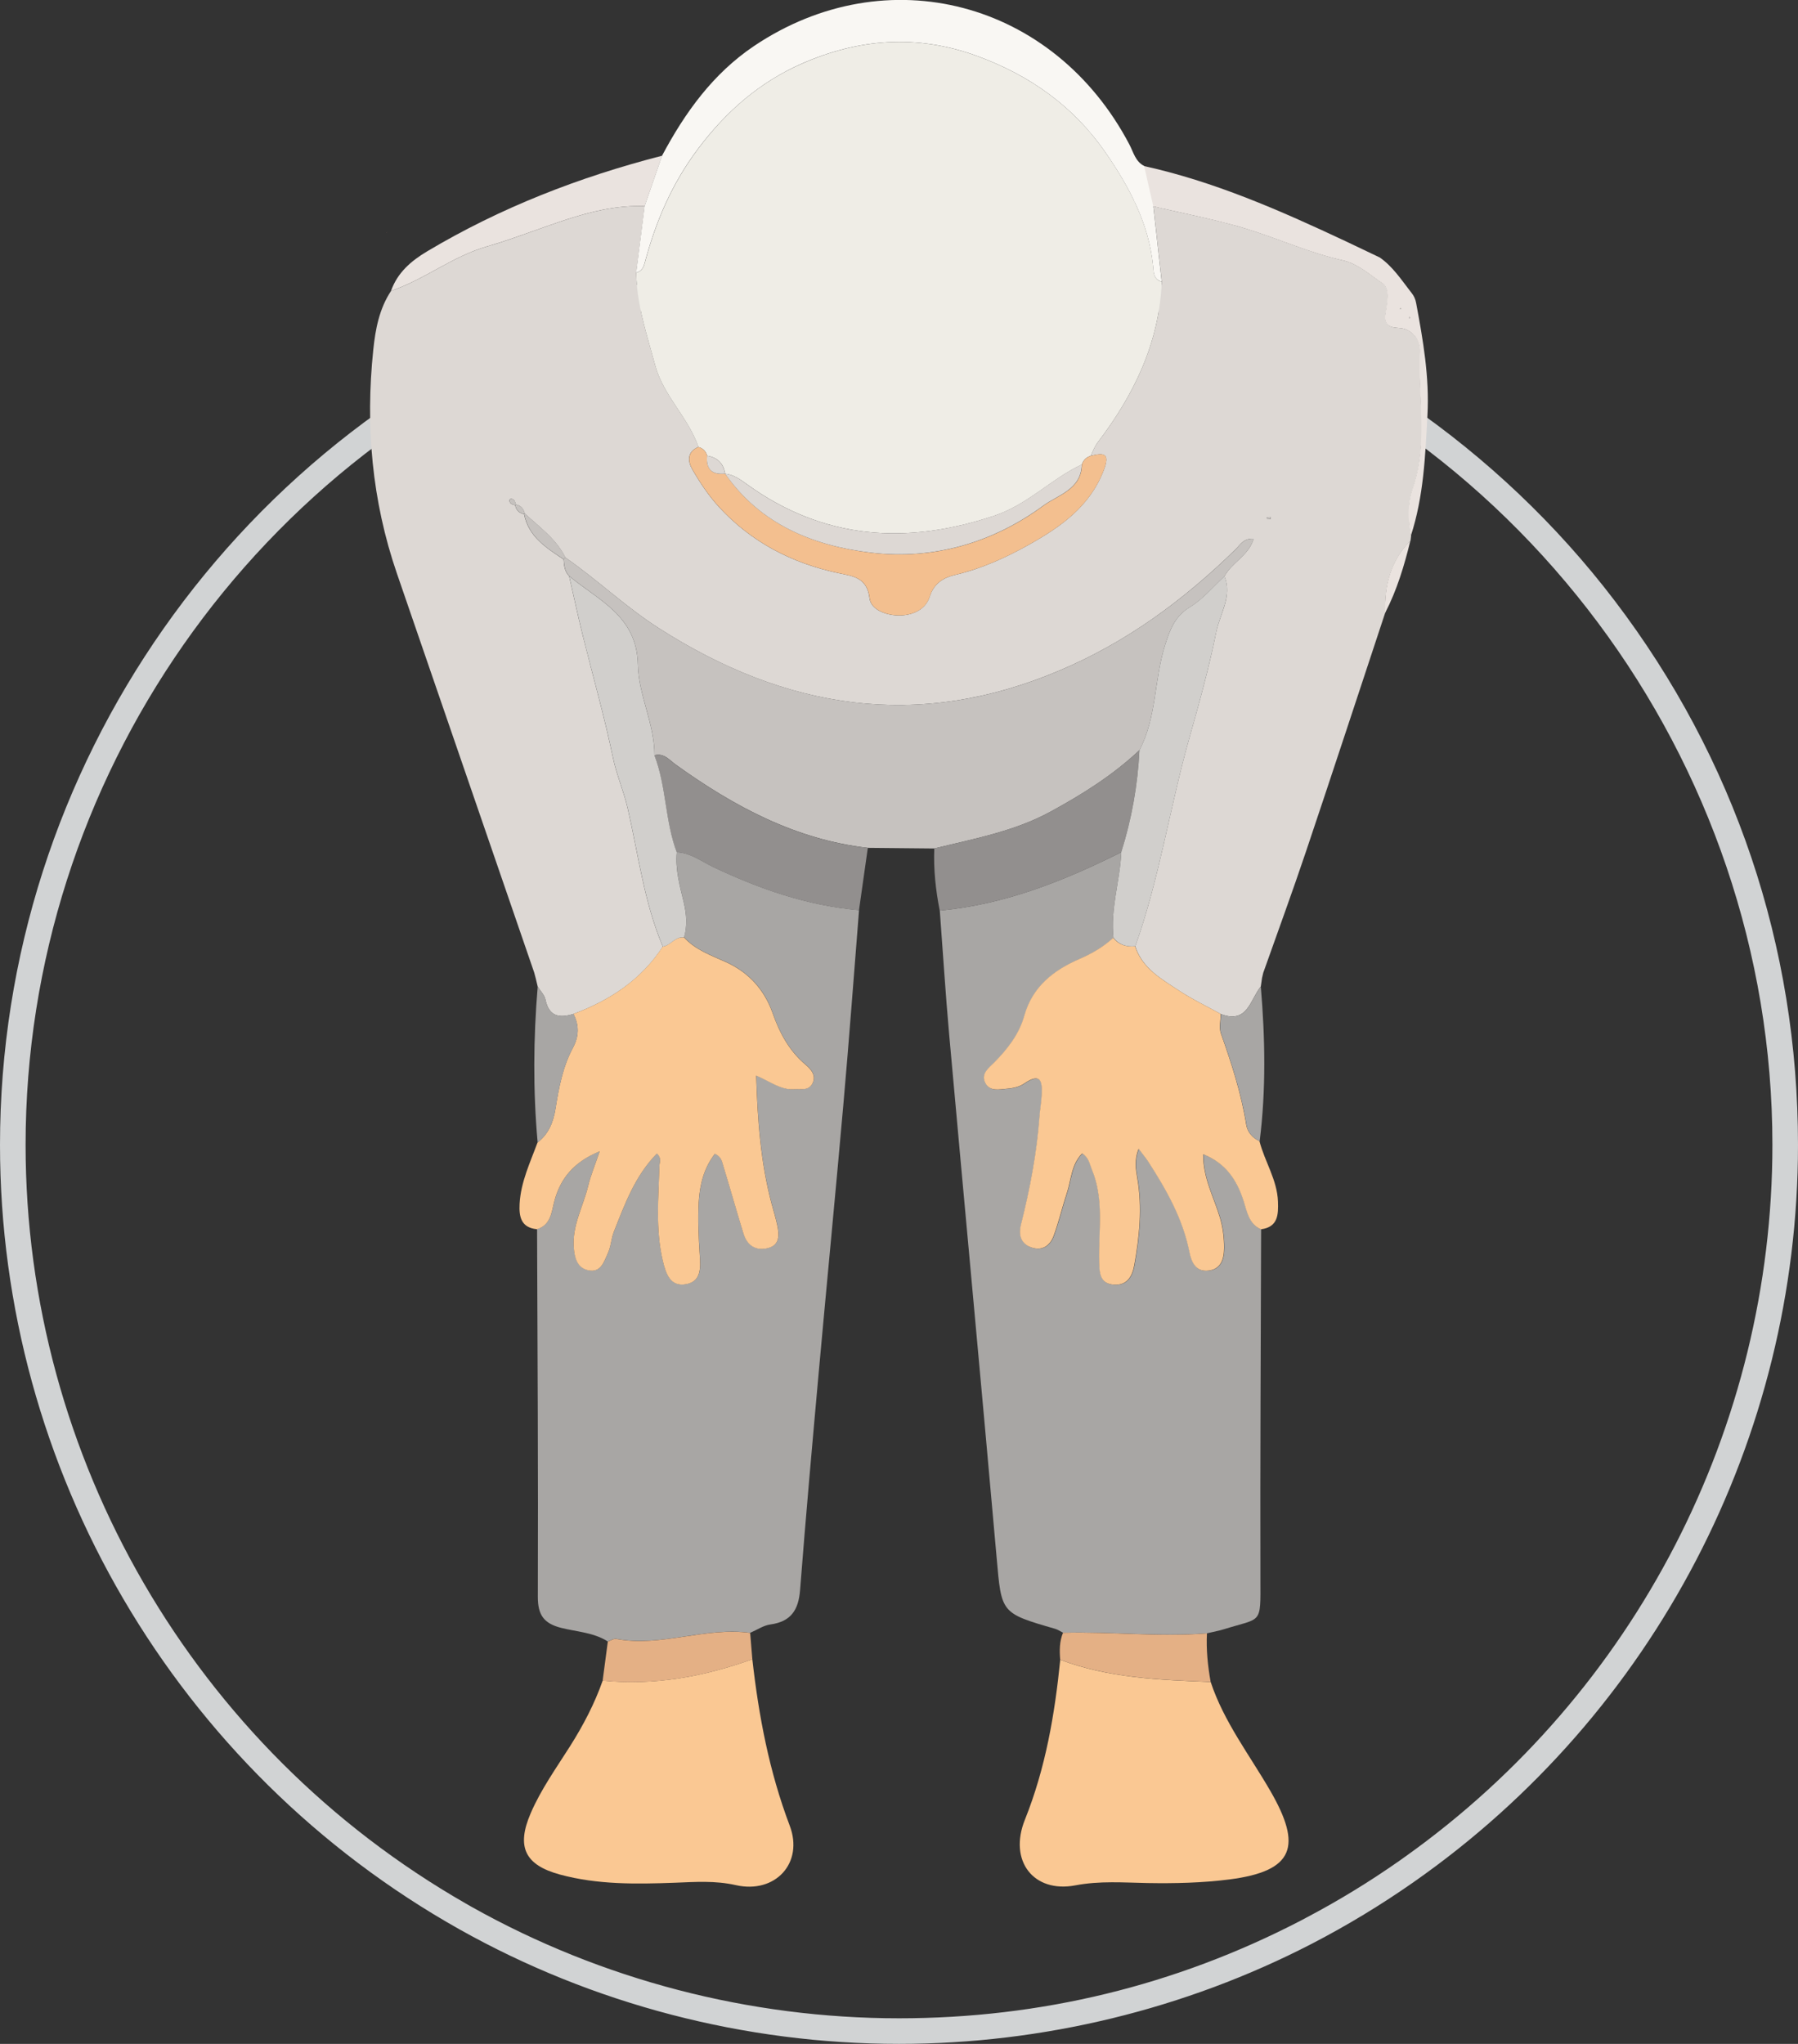 <?xml version="1.0" encoding="UTF-8"?>
<svg id="Layer_2" data-name="Layer 2" xmlns="http://www.w3.org/2000/svg" viewBox="0 0 281.05 319.48">
  <rect x="0" y="0" width="281.05" height="319.48" fill="#333333" stroke="none"/>
  <defs>
    <style>
      .cls-1 {
        fill: #a8a6a4;
      }

      .cls-1, .cls-2, .cls-3, .cls-4, .cls-5, .cls-6, .cls-7, .cls-8, .cls-9, .cls-10, .cls-11, .cls-12, .cls-13 {
        stroke-width: 0px;
      }

      .cls-2 {
        fill: #fac893;
      }

      .cls-3 {
        fill: #eae3df;
      }

      .cls-4 {
        fill: #f3bf8f;
      }

      .cls-5 {
        fill: #f9f7f3;
      }

      .cls-6 {
        fill: #928f8e;
      }

      .cls-7 {
        fill: #efede6;
      }

      .cls-8 {
        fill: #d1cfcc;
      }

      .cls-9 {
        fill: #e4b085;
      }

      .cls-10 {
        fill: #d1d3d4;
      }

      .cls-11 {
        fill: #c6c2bf;
      }

      .cls-12 {
        fill: #98644c;
      }

      .cls-13 {
        fill: #ddd8d4;
      }
    </style>
  </defs>
  <g id="Layer_1-2" data-name="Layer 1">
    <g>
      <path class="cls-10" d="m252.41,93.92c-18.13-23.82-43.86-41.53-72.44-49.87-.17-.05-.35-.1-.52-.15-2.55-.74-5.11-1.4-7.64-1.97-.11-.02-.21-.05-.32-.07-10.09-2.27-20.51-3.43-30.96-3.43-16.2,0-32.09,2.74-47.2,8.14-.19.06-.39.13-.58.2C37.27,66.82,0,119.94,0,178.95c0,50.75,27.52,97.73,71.81,122.62,20.87,11.72,44.64,17.91,68.72,17.91,22.44,0,44.76-5.42,64.56-15.67,5.48-2.84,10.83-6.08,15.91-9.64,37.6-26.31,60.05-69.38,60.05-115.22,0-31.01-9.9-60.41-28.64-85.03Zm-32.74,196.28c-.32.23-.64.46-.97.69-4.65,3.26-9.53,6.24-14.53,8.87-.31.17-.61.33-.92.49-19.51,10.11-40.61,15.23-62.72,15.23-23.4,0-46.48-6.02-66.76-17.39-.32-.18-.64-.36-.96-.55C30.33,273.22,4,227.88,4,178.95c0-57.14,35.97-108.59,89.57-128.22.15-.06.3-.11.45-.17.03-.01.06-.02.09-.03,8.96-3.24,18.21-5.52,27.64-6.81h.03c6.18-.86,12.44-1.29,18.75-1.29,10.27,0,20.49,1.14,30.4,3.4.09.02.18.04.27.06,2.53.58,5.1,1.25,7.65,2,.15.04.31.09.46.14,57.57,17.02,97.74,70.78,97.74,130.92,0,44.13-21.42,85.63-57.38,111.25Z"/>
      <g>
        <path class="cls-13" d="m216.52,95.79c-4.11,12.42-8.19,24.86-12.36,37.26-2.14,6.37-4.46,12.68-6.7,19.01-.06.27-.12.54-.19.81-.06.44-.13.89-.19,1.33-1.67,2.03-2.06,5.91-6.24,4.31-2.2-1.22-4.49-2.31-6.58-3.69-2.73-1.8-5.7-3.46-6.81-6.9,3.79-10.59,5.4-21.75,8.45-32.53,1.56-5.51,3.09-11.04,4.22-16.64.58-2.84,2.53-5.55,1.28-8.67,1.13-2.16,3.78-3.22,4.56-5.87-1.6-.09-2.11.97-2.81,1.65-8.08,7.9-16.96,14.47-27.52,18.94-22.23,9.43-42.85,6.06-62.65-6.61-5.17-3.31-9.59-7.56-14.61-11.04-1.44-2.92-4.06-4.76-6.36-6.89-.17-.76-.61-1.24-1.38-1.4-.13-.41-.19-.9-.78-.89-.08,0-.21.14-.21.22,0,.59.47.66.89.78.15.78.62,1.24,1.39,1.39.69,3.55,3.48,5.28,6.18,7.08.06.94.14,1.88.86,2.61.69,3.01,1.33,6.04,2.07,9.04,1.6,6.45,3.43,12.85,4.78,19.34.57,2.73,1.69,5.24,2.31,7.95,1.66,7.23,2.56,14.68,5.49,21.59-3.39,5.2-8.27,8.4-13.97,10.52-2.19.69-3.82.42-4.38-2.23-.15-.74-.8-1.37-1.21-2.05-.1-.43-.21-.86-.31-1.3-.08-.3-.16-.6-.24-.9-7.15-20.79-14.31-41.58-21.46-62.38-3.91-11.37-4.94-23.06-3.69-34.96.33-3.2.93-6.41,2.78-9.2,5.25-1.79,9.63-5.42,15.05-6.96,2.4-.68,4.82-1.56,7.19-2.4,5.6-1.98,11.27-4.12,17.41-3.89-.44,3.47-.88,6.95-1.32,10.42.06,5.01,1.68,9.71,2.96,14.47,1.28,4.77,5.2,8.14,6.76,12.76-1.84.72-1.66,2.28-.98,3.47,1.2,2.09,2.57,4.15,4.2,5.92,5.05,5.49,11.38,8.77,18.65,10.32,2.22.47,4.48.65,4.87,3.92.22,1.84,2.59,2.63,4.38,2.69,2.09.07,4.32-.75,5.01-2.9.69-2.17,2.22-3.01,3.98-3.43,4.09-.96,7.86-2.66,11.49-4.69,4.97-2.79,9.55-5.95,11.74-11.66,1.02-2.67.06-2.78-2.04-2.25.36-.7.62-1.48,1.09-2.09,5.68-7.45,9.64-15.57,10.03-25.13-.44-3.93-.88-7.86-1.31-11.79,4.82,1.14,9.71,2.04,14.44,3.48,5.08,1.54,9.93,3.78,15.14,4.95,2.45.55,4.27,2.28,6.23,3.58,1.34.9.7,3.2.48,4.94-.17,1.35.42,2,2.02,2.06,2.16.09,3.47,1.85,3.38,3.73-.32,7.12,1.32,14.33-1.13,21.36-.83,2.37-.73,4.92-.27,7.41-.03.25-.07.51-.1.76-3.1,3.14-4.08,7.01-3.94,11.28Zm-17.88-14.67c-.01-.1-.03-.3-.05-.3-.18,0-.37.02-.55.04.02.1.03.3.05.3.18,0,.37-.02.55-.04Z"/>
        <path class="cls-1" d="m95.01,256.58c-2.22-1.42-4.85-1.51-7.3-2.13-2.71-.69-3.65-2.02-3.64-4.88.07-19.15-.05-38.3-.12-57.45,2.22-.69,2.26-2.74,2.74-4.48.97-3.53,3.05-6.03,7.06-7.7-.72,2.13-1.38,3.7-1.78,5.33-.79,3.24-2.55,6.26-2.27,9.74.13,1.56.51,3.15,2.25,3.53,1.99.44,2.48-1.36,3.08-2.67.47-1.04.5-2.27.93-3.34,1.72-4.34,3.32-8.77,6.74-12.24.76.76.41,1.32.39,1.86-.15,4.98-.65,9.97.52,14.89.46,1.96,1.12,4.17,3.71,3.66,2.32-.46,2.2-2.54,2.07-4.5-.18-2.77-.31-5.57-.16-8.33.15-2.7.83-5.33,2.52-7.54,1,.45,1.11,1.2,1.3,1.83,1.08,3.54,2.08,7.11,3.17,10.65.56,1.8,1.88,2.72,3.73,2.29,1.99-.46,1.88-2.09,1.55-3.64-.24-1.13-.59-2.24-.89-3.36-1.71-6.47-2.19-13.07-2.4-19.99,2.23.94,3.82,2.27,5.91,2.13,1.01-.07,2.22.28,2.84-.81.71-1.27-.13-2.27-1.02-3.02-2.57-2.17-4.05-4.91-5.16-8.07-1.26-3.6-3.68-6.34-7.31-7.98-2.3-1.04-4.76-1.89-6.54-3.85.51-1.82.41-3.57-.04-5.44-.61-2.57-1.35-5.16-1.1-7.87,2.19.1,3.88,1.45,5.75,2.34,7.23,3.43,14.7,6.02,22.74,6.72-.81,10.16-1.56,20.33-2.46,30.48-1.22,13.85-2.57,27.68-3.82,41.53-1.03,11.42-2.05,22.85-2.94,34.28-.24,3.1-1.42,4.93-4.64,5.37-1.09.15-2.11.86-3.16,1.31-7.03-.97-13.88,2.27-20.93.94-.4-.07-.87.26-1.31.4Z"/>
        <path class="cls-1" d="m197.13,192.17c-.05,18.23-.16,36.46-.11,54.7.02,7.16.25,5.94-5.65,7.78-.88.28-1.8.44-2.7.65-7.5.59-15-.29-22.5-.09-.41-.21-.81-.48-1.24-.61-8.53-2.46-8.38-2.47-9.14-11.08-2.41-27.26-4.97-54.51-7.42-81.77-.58-6.47-.98-12.95-1.47-19.42,10.13-.94,19.38-4.62,28.37-9.12-.19,4.48-1.72,8.84-1.22,13.39-1.55,1.42-3.32,2.44-5.26,3.29-4.05,1.76-7.36,4.3-8.65,8.9-.79,2.83-2.59,5.15-4.65,7.25-.87.89-2.16,1.76-1.45,3.22.7,1.43,2.22,1.01,3.44.92.9-.06,1.9-.29,2.63-.79,2.66-1.82,2.88-.27,2.75,1.86-.06,1.04-.25,2.07-.32,3.11-.43,5.8-1.52,11.48-2.92,17.11-.42,1.68.07,3.07,1.83,3.59,1.62.47,2.77-.45,3.29-1.87.8-2.17,1.32-4.44,2.05-6.64.7-2.1.69-4.52,2.41-6.25,1.05.7,1.15,1.66,1.5,2.51,1.96,4.7,1.03,9.62,1.15,14.46.04,1.69.08,3.42,2.36,3.55,2.09.12,2.84-1.41,3.14-3.08.79-4.47,1.24-8.96.48-13.49-.24-1.43-.52-2.85.19-4.66.68.9,1.12,1.42,1.49,1.99,2.84,4.4,5.42,8.91,6.45,14.15.3,1.51.95,3.08,2.88,2.9,2.02-.19,2.53-1.75,2.54-3.54.01-1.63-.19-3.19-.66-4.79-.94-3.16-2.65-6.14-2.61-9.87,3.54,1.4,5.23,4.01,6.27,7.17.58,1.75.8,3.69,2.79,4.58Z"/>
        <path class="cls-11" d="m88.97,90.04c-.71-.73-.79-1.67-.86-2.61.09-.1.18-.19.27-.28,5.02,3.48,9.44,7.74,14.61,11.04,19.8,12.66,40.42,16.04,62.65,6.61,10.55-4.48,19.44-11.04,27.52-18.94.7-.69,1.21-1.74,2.81-1.65-.79,2.66-3.44,3.72-4.56,5.87-1.78,1.63-3.37,3.57-5.39,4.81-2.41,1.48-3.13,3.48-3.93,6.03-1.69,5.38-1.29,11.24-3.98,16.34-4.16,3.92-8.97,6.93-13.95,9.64-5.66,3.08-11.95,4.21-18.12,5.73-3.46-.03-6.93-.07-10.39-.1-11.33-1.3-20.96-6.51-30.03-13.02-1-.72-1.83-1.85-3.32-1.45.04-4.9-2.5-9.43-2.59-14.16-.14-7.63-6.15-10.05-10.74-13.86Z"/>
        <path class="cls-2" d="m106.92,146.53c1.78,1.95,4.24,2.81,6.54,3.85,3.62,1.63,6.04,4.38,7.31,7.98,1.11,3.15,2.59,5.9,5.16,8.07.89.75,1.73,1.75,1.02,3.02-.62,1.09-1.83.74-2.84.81-2.09.14-3.68-1.18-5.91-2.13.21,6.92.69,13.52,2.4,19.99.3,1.12.65,2.23.89,3.36.33,1.56.44,3.18-1.55,3.64-1.85.43-3.18-.48-3.73-2.29-1.09-3.54-2.09-7.11-3.17-10.65-.19-.63-.3-1.38-1.3-1.83-1.7,2.21-2.37,4.84-2.52,7.54-.15,2.77-.02,5.56.16,8.33.13,1.96.24,4.04-2.07,4.5-2.59.51-3.24-1.7-3.71-3.66-1.16-4.92-.67-9.92-.52-14.89.02-.54.37-1.11-.39-1.86-3.42,3.47-5.02,7.9-6.74,12.24-.42,1.07-.45,2.3-.93,3.34-.6,1.31-1.09,3.1-3.08,2.67-1.75-.38-2.13-1.97-2.25-3.53-.28-3.48,1.49-6.5,2.27-9.74.4-1.63,1.06-3.2,1.78-5.33-4.01,1.66-6.09,4.16-7.06,7.7-.48,1.74-.51,3.79-2.74,4.48-2.49-.24-2.83-1.94-2.72-3.98.19-3.41,1.65-6.44,2.8-9.57,1.74-1.35,2.48-3.21,2.81-5.32.53-3.28,1.13-6.54,2.73-9.51.93-1.74,1-3.5.06-5.27,5.7-2.12,10.59-5.33,13.97-10.52,1.23-.19,1.92-1.61,3.31-1.44Z"/>
        <path class="cls-2" d="m197.13,192.17c-1.99-.88-2.21-2.83-2.79-4.58-1.04-3.16-2.74-5.76-6.27-7.17-.03,3.73,1.67,6.71,2.61,9.87.47,1.6.67,3.16.66,4.79-.01,1.79-.52,3.35-2.54,3.54-1.93.18-2.58-1.39-2.88-2.9-1.04-5.24-3.61-9.75-6.45-14.15-.37-.57-.81-1.08-1.49-1.99-.71,1.81-.43,3.23-.19,4.66.76,4.53.32,9.03-.48,13.49-.3,1.67-1.05,3.2-3.14,3.08-2.28-.13-2.31-1.86-2.36-3.55-.12-4.84.82-9.76-1.15-14.46-.35-.85-.45-1.81-1.5-2.51-1.72,1.73-1.71,4.14-2.41,6.25-.73,2.2-1.25,4.47-2.05,6.64-.52,1.42-1.67,2.34-3.29,1.87-1.77-.51-2.25-1.9-1.83-3.59,1.41-5.63,2.5-11.31,2.92-17.11.08-1.04.26-2.07.32-3.11.13-2.13-.09-3.69-2.75-1.86-.72.5-1.73.72-2.63.79-1.21.09-2.74.51-3.44-.92-.71-1.46.58-2.34,1.45-3.22,2.06-2.1,3.86-4.41,4.65-7.25,1.29-4.6,4.6-7.14,8.65-8.9,1.95-.85,3.71-1.87,5.26-3.29.88,1.1,2.05,1.45,3.41,1.31,1.11,3.44,4.08,5.1,6.81,6.9,2.09,1.38,4.38,2.47,6.58,3.69,0,1.03-.29,2.16.04,3.07,1.65,4.65,3.16,9.32,3.95,14.22.19,1.16.94,2.08,2.07,2.59.81,3.19,2.77,6.04,2.89,9.44.07,2.03.03,4-2.66,4.34Z"/>
        <path class="cls-2" d="m117.6,259.36c1,8.88,2.64,17.55,5.84,26,2.23,5.86-2.27,10.69-8.4,9.31-3.28-.74-6.36-.5-9.56-.38-6.03.22-12.06.32-17.96-1.28-5.48-1.49-6.84-4.33-4.56-9.6,1.62-3.75,3.99-7.05,6.16-10.48,2.05-3.25,3.82-6.62,5.09-10.24,8.08.82,15.83-.62,23.4-3.34Z"/>
        <path class="cls-2" d="m189.24,262.9c2.07,6.25,6.09,11.43,9.33,17.04,4.98,8.62,3.77,12.52-6.36,13.83-4.29.55-8.55.64-12.83.57-3.77-.07-7.44-.37-11.29.36-6.52,1.24-10.47-3.82-7.89-10.25,3.24-8.09,4.67-16.46,5.53-25.01,7.59,2.87,15.56,3.15,23.52,3.47Z"/>
        <path class="cls-6" d="m146.04,132.63c6.16-1.52,12.46-2.65,18.12-5.73,4.99-2.72,9.79-5.72,13.95-9.64-.28,5.44-1.21,10.76-2.85,15.96-8.98,4.51-18.24,8.18-28.37,9.12-.63-3.2-.98-6.43-.85-9.7Z"/>
        <path class="cls-6" d="m102.3,118.07c1.49-.4,2.31.73,3.32,1.45,9.07,6.51,18.7,11.73,30.03,13.02-.46,3.25-.92,6.49-1.38,9.74-8.03-.7-15.51-3.29-22.74-6.72-1.87-.89-3.55-2.24-5.75-2.34-1.85-4.89-1.61-10.26-3.49-15.15Z"/>
        <path class="cls-3" d="m177.28,31.5c.86-3.61.48-1.98,1.34-5.59,11.14,2.43,21.48,6.99,31.73,11.8,1.78.84,3.55,1.7,5.33,2.54,1.99,1.39,3.31,3.4,4.76,5.27.08.1.15.19.21.27.37.45.61,1,.71,1.58,1.08,5.78,2.09,11.56,1.77,17.5-.34,6.37-.59,12.75-2.6,18.89-.46-2.49-.56-5.04.27-7.41,2.46-7.03.81-14.24,1.13-21.36.09-1.88-1.22-3.65-3.38-3.73-1.6-.06-2.19-.72-2.02-2.06.22-1.74.87-4.04-.48-4.94-1.95-1.3-3.78-3.04-6.23-3.58-5.21-1.16-10.06-3.41-15.14-4.95-5.71-1.73-11.66-2.69-17.43-4.22Zm41.74,16.81l-.09-.19-.1.19h.2Zm1.19,1.39l.2.02-.08-.21-.12.19Z"/>
        <path class="cls-3" d="m103.5,24.34c-.91,2.63-1.82,5.25-2.73,7.88-6.14-.23-11.81,1.91-17.41,3.89-2.37.84-4.79,1.71-7.19,2.4-5.41,1.54-9.79,5.17-15.05,6.96,1.02-2.87,3.14-4.69,5.68-6.2,11.48-6.84,23.79-11.61,36.7-14.93Z"/>
        <path class="cls-9" d="m189.24,262.9c-7.96-.32-15.93-.6-23.52-3.47-.12-1.43-.12-2.85.44-4.21,7.5-.2,15,.68,22.5.09-.13,2.56.13,5.08.58,7.59Z"/>
        <path class="cls-9" d="m117.6,259.36c-7.57,2.72-15.32,4.16-23.4,3.34.27-2.04.54-4.08.81-6.11.44-.14.92-.48,1.31-.41,7.06,1.32,13.9-1.91,20.94-.94.11,1.38.23,2.75.34,4.13Z"/>
        <path class="cls-1" d="m196.9,178.39c-1.13-.51-1.89-1.43-2.07-2.59-.79-4.89-2.3-9.56-3.95-14.22-.32-.91-.04-2.04-.04-3.07,4.18,1.61,4.57-2.28,6.24-4.3.68,8.07.83,16.13-.18,24.18Z"/>
        <path class="cls-1" d="m89.64,158.48c.94,1.77.87,3.53-.06,5.27-1.6,2.97-2.2,6.23-2.73,9.51-.34,2.11-1.07,3.97-2.81,5.32-.73-8.13-.67-16.25.01-24.38.42.68,1.06,1.31,1.21,2.05.56,2.65,2.19,2.92,4.38,2.23Z"/>
        <path class="cls-3" d="m216.52,95.79c-.15-4.27.83-8.15,3.94-11.28-.95,3.89-2.09,7.71-3.94,11.28Z"/>
        <path class="cls-1" d="m83.5,152.01c.08.3.16.6.24.9-.08-.3-.16-.6-.24-.9Z"/>
        <path class="cls-1" d="m197.28,152.88c.06-.27.12-.54.19-.81-.06.27-.12.54-.19.81Z"/>
        <polygon class="cls-12" points="60.38 36.39 60.55 36.24 60.39 36.41 60.38 36.39"/>
        <path class="cls-7" d="m99.45,42.64c.73-.22,1.11-.7,1.31-1.45,1.72-6.47,4.2-12.38,8.37-17.94,4.46-5.94,9.68-10.43,16.22-13.3,8.83-3.89,17.92-4.63,27.31-1.22,8.35,3.04,15.19,7.92,20.16,15.13,3.66,5.3,6.76,11.02,7.42,17.67.11,1.06.04,2.14,1.36,2.51-.39,9.56-4.35,17.68-10.03,25.13-.47.62-.73,1.39-1.09,2.09-.69.21-1.15.67-1.38,1.36-4.78,2.23-8.42,6.24-13.62,7.98-13.81,4.62-26.73,3.77-38.75-4.92-1.04-.75-2.06-1.49-3.38-1.64h0c-.26-1.6-1.2-2.54-2.81-2.8-.21-.7-.65-1.17-1.37-1.37-1.57-4.62-5.48-7.99-6.76-12.76-1.28-4.76-2.9-9.46-2.96-14.47Z"/>
        <path class="cls-4" d="m109.17,69.87c.71.2,1.15.67,1.37,1.37-.21,2.08.73,3.02,2.81,2.8,0,0,0,0,0,0,5.53,7.97,13.84,11.29,22.85,12.36,9.74,1.15,19.01-1.55,26.92-7.37,2.19-1.61,5.94-2.51,5.99-6.41.23-.69.69-1.14,1.38-1.36,2.1-.54,3.06-.42,2.04,2.25-2.19,5.71-6.77,8.87-11.74,11.66-3.62,2.03-7.39,3.72-11.49,4.69-1.76.41-3.3,1.26-3.98,3.43-.68,2.15-2.92,2.97-5.01,2.9-1.8-.06-4.16-.85-4.38-2.69-.39-3.27-2.65-3.44-4.87-3.92-7.27-1.55-13.6-4.83-18.65-10.32-1.63-1.77-3-3.83-4.2-5.92-.68-1.19-.86-2.74.98-3.47Z"/>
        <path class="cls-8" d="m102.3,118.07c1.88,4.88,1.64,10.26,3.49,15.15-.26,2.71.49,5.3,1.1,7.87.44,1.88.55,3.62.04,5.44-1.39-.18-2.08,1.25-3.31,1.44-2.93-6.91-3.83-14.36-5.49-21.59-.62-2.71-1.74-5.22-2.31-7.95-1.35-6.5-3.19-12.9-4.78-19.34-.74-3-1.38-6.02-2.07-9.04,4.59,3.81,10.6,6.23,10.74,13.86.09,4.74,2.62,9.26,2.59,14.16Z"/>
        <path class="cls-8" d="m175.26,133.21c1.64-5.19,2.58-10.52,2.85-15.96,2.69-5.1,2.29-10.96,3.98-16.34.8-2.55,1.53-4.55,3.93-6.03,2.02-1.24,3.61-3.18,5.39-4.81,1.24,3.12-.71,5.83-1.28,8.67-1.14,5.6-2.66,11.13-4.22,16.64-3.05,10.78-4.66,21.94-8.45,32.53-1.36.14-2.53-.22-3.41-1.31-.5-4.55,1.02-8.91,1.22-13.39Z"/>
        <path class="cls-11" d="m82.03,80.26c2.3,2.13,4.92,3.96,6.36,6.89-.09.09-.18.18-.27.28-2.71-1.79-5.49-3.52-6.18-7.08,0,0,.09-.09.09-.09Z"/>
        <path class="cls-11" d="m80.54,78.97c-.42-.12-.89-.19-.89-.78,0-.08.14-.22.21-.22.59,0,.65.48.78.89l-.1.1Z"/>
        <path class="cls-11" d="m198.64,81.12c-.18.02-.37.04-.55.04-.02,0-.03-.2-.05-.3.18-.02.37-.04.55-.04.02,0,.03.2.05.3Z"/>
        <path class="cls-11" d="m80.64,78.86c.77.16,1.22.64,1.38,1.4,0,0-.09.09-.09.09-.78-.15-1.24-.61-1.39-1.39,0,0,.1-.1.1-.1Z"/>
        <polygon class="cls-13" points="219.02 48.3 218.82 48.3 218.92 48.11 219.02 48.3"/>
        <polygon class="cls-13" points="220.21 49.69 220.33 49.5 220.41 49.71 220.21 49.69"/>
        <path class="cls-13" d="m169.09,72.61c-.05,3.89-3.8,4.8-5.99,6.41-7.91,5.82-17.18,8.52-26.92,7.37-9.01-1.06-17.32-4.39-22.85-12.36,1.32.15,2.34.88,3.38,1.64,12.02,8.69,24.95,9.55,38.75,4.92,5.2-1.74,8.84-5.75,13.62-7.98Z"/>
        <path class="cls-13" d="m113.34,74.04c-2.08.21-3.02-.72-2.81-2.8,1.61.26,2.55,1.19,2.81,2.8Z"/>
        <path class="cls-5" d="m180.28,32.24c.44,3.93.88,7.86,1.31,11.79-1.32-.37-1.25-1.45-1.36-2.51-.66-6.64-3.76-12.36-7.42-17.67-4.97-7.21-11.81-12.09-20.16-15.13-9.39-3.41-18.48-2.66-27.31,1.22-6.53,2.88-11.76,7.37-16.22,13.3-4.17,5.56-6.65,11.47-8.37,17.94-.2.76-.57,1.24-1.31,1.45.44-3.47.88-6.95,1.32-10.42.91-2.63,1.82-5.25,2.73-7.88,3.58-6.73,7.96-12.82,14.38-17.14,20.74-13.93,46.88-7.04,58.67,15.4.63,1.2.93,2.65,2.3,3.35.48,2.1.95,4.19,1.43,6.29Z"/>
      </g>
    </g>
  </g>
</svg>